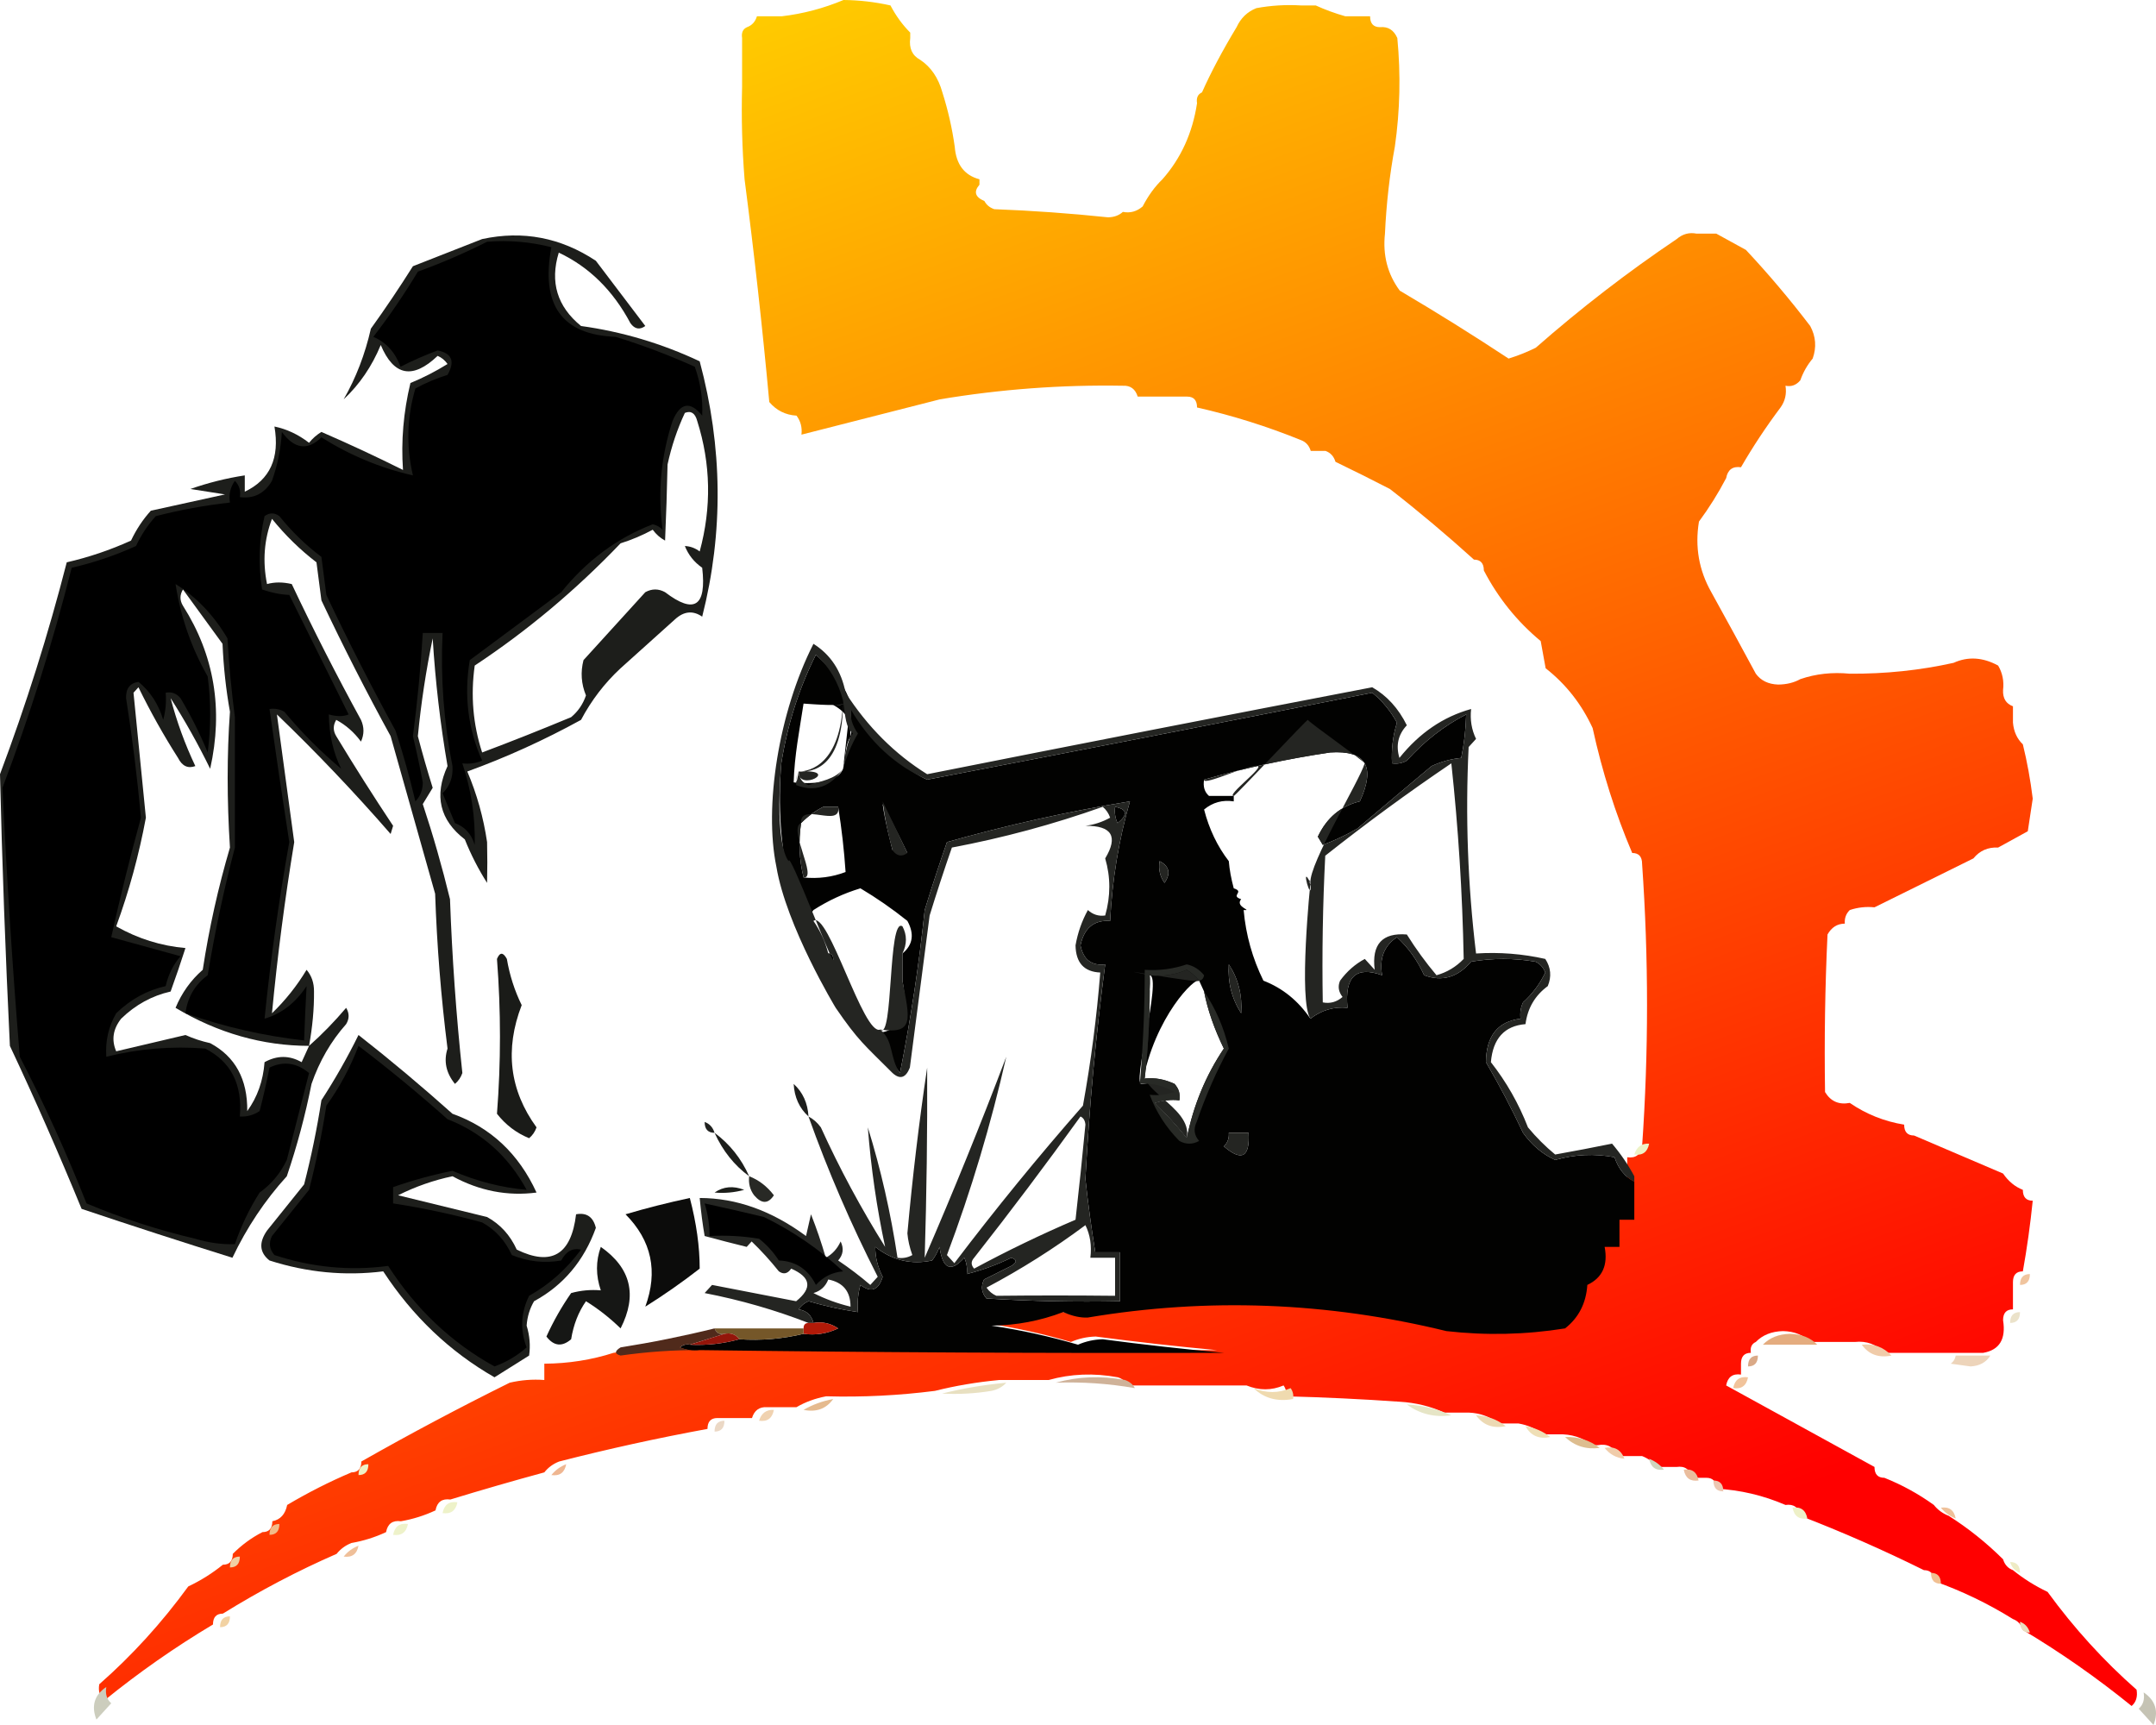 <svg width="75" height="60" viewBox="0 0 75 60" fill="none" xmlns="http://www.w3.org/2000/svg">
<path fill-rule="evenodd" clip-rule="evenodd" d="M30.976 0.189C31.167 0.552 31.397 0.867 31.664 1.134C31.664 1.197 31.664 1.26 31.664 1.323C31.617 1.678 31.732 1.93 32.008 2.079C32.384 2.329 32.642 2.707 32.782 3.213C32.979 3.832 33.122 4.462 33.212 5.102C33.26 5.719 33.547 6.097 34.072 6.236C34.072 6.299 34.072 6.362 34.072 6.425C33.863 6.667 33.92 6.856 34.244 6.992C34.316 7.128 34.431 7.223 34.588 7.276C35.91 7.326 37.229 7.421 38.545 7.559C38.755 7.555 38.928 7.492 39.061 7.37C39.315 7.42 39.544 7.357 39.749 7.181C39.944 6.805 40.173 6.49 40.437 6.236C41.083 5.505 41.484 4.623 41.641 3.591C41.611 3.403 41.669 3.277 41.813 3.213C42.122 2.52 42.523 1.764 43.017 0.945C43.162 0.629 43.391 0.408 43.705 0.283C44.218 0.189 44.734 0.158 45.253 0.189C45.425 0.189 45.597 0.189 45.769 0.189C46.092 0.337 46.436 0.463 46.801 0.567C47.088 0.567 47.375 0.567 47.661 0.567C47.661 0.819 47.776 0.945 48.006 0.945C48.285 0.918 48.486 1.044 48.608 1.323C48.73 2.59 48.702 3.849 48.522 5.102C48.341 6.075 48.226 7.083 48.178 8.126C48.097 8.876 48.269 9.537 48.694 10.11C49.982 10.869 51.244 11.657 52.478 12.472C52.802 12.373 53.117 12.247 53.424 12.095C54.988 10.723 56.622 9.463 58.327 8.315C58.531 8.139 58.761 8.076 59.015 8.126C59.244 8.126 59.474 8.126 59.703 8.126C60.038 8.31 60.382 8.499 60.735 8.693C61.522 9.534 62.267 10.416 62.971 11.339C63.167 11.702 63.196 12.08 63.057 12.472C62.871 12.693 62.727 12.945 62.627 13.228C62.485 13.396 62.313 13.459 62.111 13.417C62.156 13.697 62.099 13.949 61.939 14.173C61.434 14.845 60.976 15.538 60.563 16.252C60.274 16.211 60.102 16.337 60.047 16.63C59.774 17.153 59.459 17.657 59.101 18.142C58.956 19.019 59.1 19.838 59.531 20.598C60.058 21.551 60.574 22.496 61.079 23.433C61.253 23.672 61.511 23.798 61.853 23.811C62.147 23.809 62.405 23.746 62.627 23.622C63.165 23.437 63.738 23.374 64.347 23.433C65.588 23.441 66.792 23.315 67.96 23.055C68.459 22.828 68.975 22.86 69.508 23.15C69.659 23.406 69.717 23.689 69.68 24C69.667 24.289 69.782 24.477 70.024 24.567C70.024 24.756 70.024 24.945 70.024 25.134C70.051 25.446 70.166 25.698 70.368 25.89C70.519 26.504 70.633 27.134 70.712 27.779C70.655 28.157 70.597 28.535 70.54 28.913C70.191 29.105 69.847 29.294 69.508 29.48C69.155 29.462 68.868 29.588 68.648 29.858C67.498 30.427 66.351 30.994 65.207 31.559C64.915 31.529 64.628 31.56 64.347 31.654C64.218 31.78 64.16 31.938 64.175 32.126C63.914 32.128 63.714 32.254 63.573 32.504C63.487 34.33 63.459 36.157 63.487 37.984C63.682 38.308 63.969 38.434 64.347 38.362C64.92 38.754 65.55 39.006 66.239 39.118C66.239 39.37 66.354 39.496 66.584 39.496C67.608 39.932 68.641 40.373 69.68 40.819C69.867 41.09 70.096 41.279 70.368 41.386C70.368 41.638 70.483 41.764 70.712 41.764C70.628 42.589 70.514 43.408 70.368 44.221C70.139 44.221 70.024 44.346 70.024 44.598C70.024 44.913 70.024 45.228 70.024 45.543C69.794 45.543 69.68 45.669 69.68 45.921C69.785 46.577 69.556 46.955 68.992 47.055C68.59 47.055 68.189 47.055 67.788 47.055C67.042 47.055 66.297 47.055 65.551 47.055C65.276 46.758 64.932 46.632 64.519 46.677C64.003 46.677 63.487 46.677 62.971 46.677C62.735 46.434 62.42 46.308 62.025 46.299C61.63 46.308 61.315 46.434 61.079 46.677C60.935 46.742 60.877 46.868 60.907 47.055C60.678 47.055 60.563 47.181 60.563 47.433C60.563 47.559 60.563 47.685 60.563 47.811C60.274 47.77 60.102 47.896 60.047 48.189C61.744 49.121 63.464 50.066 65.207 51.024C65.207 51.276 65.322 51.402 65.551 51.402C66.161 51.645 66.735 51.96 67.272 52.346C67.407 52.517 67.579 52.643 67.788 52.724C68.465 53.153 69.096 53.657 69.68 54.236C69.737 54.425 69.852 54.551 70.024 54.614C70.389 54.91 70.791 55.162 71.228 55.37C72.154 56.639 73.186 57.773 74.324 58.772C74.365 59.016 74.308 59.205 74.152 59.339C72.95 58.363 71.689 57.481 70.368 56.693C70.311 56.504 70.196 56.378 70.024 56.315C69.149 55.771 68.231 55.33 67.272 54.992C67.272 54.74 67.157 54.614 66.927 54.614C65.516 53.915 64.082 53.285 62.627 52.724C62.572 52.432 62.4 52.306 62.111 52.346C61.342 52.014 60.539 51.825 59.703 51.779C59.703 51.528 59.588 51.402 59.359 51.402C59.187 51.402 59.015 51.402 58.843 51.402C58.788 51.109 58.615 50.983 58.327 51.024C58.097 51.024 57.868 51.024 57.639 51.024C57.503 50.853 57.331 50.727 57.123 50.646C56.836 50.646 56.549 50.646 56.262 50.646C56.145 50.329 55.916 50.203 55.574 50.268C55.517 50.268 55.46 50.268 55.402 50.268C55.056 49.999 54.654 49.873 54.198 49.89C54.026 49.89 53.854 49.89 53.682 49.89C53.436 49.694 53.149 49.568 52.822 49.512C52.593 49.512 52.363 49.512 52.134 49.512C51.839 49.278 51.495 49.152 51.102 49.134C50.815 49.134 50.529 49.134 50.242 49.134C49.765 48.915 49.249 48.789 48.694 48.756C47.376 48.664 46.057 48.601 44.737 48.567C44.76 48.427 44.731 48.301 44.651 48.189C44.233 48.368 43.803 48.368 43.361 48.189C41.985 48.189 40.609 48.189 39.233 48.189C39.161 48.053 39.046 47.958 38.889 47.906C38.054 47.752 37.251 47.783 36.48 48C35.907 48 35.334 48 34.76 48C33.984 48.073 33.239 48.199 32.524 48.378C31.268 48.539 30.007 48.602 28.74 48.567C28.361 48.638 28.017 48.764 27.707 48.945C27.363 48.945 27.019 48.945 26.675 48.945C26.413 48.931 26.241 49.057 26.159 49.323C25.758 49.323 25.357 49.323 24.955 49.323C24.726 49.323 24.611 49.449 24.611 49.701C22.879 50.019 21.159 50.397 19.451 50.835C19.242 50.916 19.07 51.042 18.935 51.213C17.843 51.51 16.753 51.825 15.666 52.157C15.377 52.117 15.205 52.243 15.15 52.535C14.765 52.715 14.364 52.841 13.946 52.913C13.657 52.873 13.485 52.999 13.43 53.291C13.045 53.471 12.644 53.597 12.226 53.669C12.018 53.751 11.846 53.877 11.71 54.047C10.358 54.636 9.039 55.329 7.753 56.126C7.524 56.126 7.409 56.252 7.409 56.504C6.088 57.292 4.827 58.174 3.625 59.15C3.47 59.016 3.412 58.827 3.453 58.583C4.592 57.584 5.624 56.45 6.549 55.181C6.987 54.973 7.388 54.721 7.753 54.425C7.983 54.425 8.098 54.299 8.098 54.047C8.405 53.739 8.749 53.486 9.13 53.291C9.359 53.291 9.474 53.165 9.474 52.913C9.752 52.859 9.924 52.67 9.99 52.346C10.719 51.914 11.464 51.536 12.226 51.213C12.455 51.213 12.57 51.087 12.57 50.835C14.266 49.871 15.986 48.958 17.73 48.094C18.128 48.001 18.529 47.969 18.935 48C18.935 47.811 18.935 47.622 18.935 47.433C19.776 47.427 20.579 47.301 21.343 47.055C22.28 46.923 23.197 46.86 24.095 46.866C30.051 46.946 36.129 46.977 42.329 46.961C40.922 46.831 39.517 46.673 38.115 46.488C37.811 46.496 37.524 46.56 37.255 46.677C36.271 46.388 35.267 46.167 34.244 46.016C35.113 46.005 35.944 45.847 36.738 45.543C37.059 45.684 37.346 45.748 37.599 45.732C41.767 45.034 45.924 45.191 50.07 46.205C51.45 46.362 52.826 46.33 54.198 46.11C54.671 45.74 54.929 45.237 54.972 44.598C55.496 44.352 55.697 43.911 55.574 43.276C55.746 43.276 55.918 43.276 56.09 43.276C56.09 42.961 56.09 42.646 56.09 42.331C56.262 42.331 56.434 42.331 56.606 42.331C56.606 41.89 56.606 41.449 56.606 41.008C56.606 40.945 56.606 40.882 56.606 40.819C56.606 40.63 56.606 40.441 56.606 40.252C56.895 40.293 57.067 40.167 57.123 39.874C57.352 36.599 57.352 33.323 57.123 30.047C57.123 29.795 57.008 29.669 56.779 29.669C56.193 28.293 55.735 26.844 55.402 25.323C55.018 24.491 54.474 23.798 53.768 23.244C53.711 22.929 53.653 22.614 53.596 22.299C52.774 21.616 52.114 20.797 51.618 19.843C51.618 19.591 51.503 19.465 51.274 19.465C50.333 18.613 49.359 17.794 48.35 17.008C47.712 16.679 47.081 16.364 46.457 16.063C46.4 15.874 46.285 15.748 46.113 15.685C45.941 15.685 45.769 15.685 45.597 15.685C45.54 15.496 45.425 15.37 45.253 15.307C44.077 14.83 42.873 14.452 41.641 14.173C41.641 13.921 41.526 13.795 41.297 13.795C40.724 13.795 40.15 13.795 39.577 13.795C39.495 13.53 39.323 13.403 39.061 13.417C36.926 13.38 34.804 13.537 32.696 13.89C31.082 14.302 29.477 14.711 27.88 15.118C27.909 14.868 27.852 14.648 27.707 14.457C27.324 14.434 27.009 14.276 26.761 13.984C26.522 11.386 26.235 8.804 25.901 6.236C25.816 5.167 25.787 4.096 25.815 3.024C25.815 2.457 25.815 1.89 25.815 1.323C25.786 1.135 25.843 1.009 25.987 0.945C26.159 0.882 26.274 0.756 26.331 0.567C26.618 0.567 26.905 0.567 27.192 0.567C27.932 0.48 28.649 0.291 29.342 0C29.883 0.004 30.428 0.067 30.976 0.189Z" fill="url(#paint0_linear_59_275)"/>
<path fill-rule="evenodd" clip-rule="evenodd" d="M42.058 27.685C42.345 27.685 42.632 27.685 42.918 27.685C42.918 27.748 42.918 27.811 42.918 27.874C42.531 27.814 42.187 27.908 41.886 28.157C42.062 28.839 42.348 29.437 42.746 29.953C42.77 30.249 42.828 30.564 42.918 30.898C43.32 31.024 42.775 31.15 43.176 31.276C42.944 31.55 43.604 31.676 43.262 31.654C43.339 32.518 43.569 33.336 43.95 34.11C44.615 34.367 45.16 34.808 45.585 35.433C45.973 35.134 46.403 35.008 46.875 35.055C46.77 33.971 47.171 33.593 48.079 33.921C47.977 33.336 48.149 32.895 48.595 32.598C48.991 32.963 49.307 33.404 49.541 33.921C50.165 34.155 50.71 33.998 51.175 33.449C51.92 33.323 52.666 33.323 53.411 33.449C53.571 33.522 53.686 33.648 53.755 33.827C53.565 34.226 53.307 34.572 52.981 34.866C52.898 35.045 52.87 35.234 52.895 35.433C52.102 35.529 51.7 36.033 51.691 36.945C52.155 37.739 52.585 38.558 52.981 39.402C53.285 39.831 53.658 40.146 54.099 40.346C54.782 40.152 55.47 40.12 56.164 40.252C56.298 40.652 56.528 40.936 56.852 41.102C56.852 41.543 56.852 41.984 56.852 42.425C56.68 42.425 56.508 42.425 56.336 42.425C56.336 42.74 56.336 43.055 56.336 43.37C56.164 43.37 55.992 43.37 55.82 43.37C55.942 44.006 55.741 44.447 55.218 44.693C55.175 45.331 54.916 45.835 54.444 46.205C53.071 46.425 51.695 46.456 50.315 46.299C46.169 45.286 42.013 45.129 37.844 45.827C37.591 45.842 37.305 45.779 36.984 45.638C36.19 45.942 35.358 46.099 34.489 46.11C35.513 46.262 36.516 46.483 37.5 46.772C37.77 46.654 38.056 46.591 38.36 46.583C39.762 46.768 41.167 46.925 42.574 47.055C36.375 47.072 30.297 47.04 24.34 46.961C24.104 46.99 23.875 46.959 23.652 46.866C23.755 46.779 23.869 46.747 23.996 46.772C24.582 46.801 25.155 46.738 25.717 46.583C26.479 46.633 27.224 46.571 27.953 46.394C28.37 46.452 28.771 46.389 29.157 46.205C28.891 46.025 28.604 45.962 28.297 46.016C28.231 45.745 28.059 45.588 27.781 45.543C27.871 45.413 27.986 45.318 28.125 45.26C28.691 45.426 29.264 45.552 29.845 45.638C29.817 45.317 29.846 45.002 29.931 44.693C30.304 44.976 30.562 44.882 30.705 44.41C30.532 44.07 30.446 43.723 30.447 43.37C31.043 43.841 31.703 43.998 32.425 43.843C32.533 43.701 32.619 43.543 32.683 43.37C32.792 44.144 33.079 44.27 33.543 43.748C33.626 43.927 33.655 44.116 33.629 44.315C34.158 44.183 34.674 43.994 35.178 43.748C35.383 43.813 35.383 43.908 35.178 44.032C34.859 44.19 34.544 44.347 34.231 44.504C34.114 44.747 34.142 44.967 34.317 45.165C35.865 45.26 37.413 45.291 38.962 45.26C38.962 44.693 38.962 44.126 38.962 43.559C38.675 43.559 38.389 43.559 38.102 43.559C37.965 42.717 37.85 41.867 37.758 41.008C37.891 38.504 38.12 36.016 38.446 33.543C37.974 33.6 37.687 33.38 37.586 32.882C37.713 32.277 38.057 31.994 38.618 32.032C38.69 30.599 38.919 29.213 39.306 27.874C37.16 28.225 35.039 28.697 32.941 29.291C32.674 30.059 32.416 30.847 32.167 31.654C31.968 33.566 31.681 35.456 31.307 37.323C30.934 36.788 30.504 36.315 30.017 35.906C31.198 36.073 31.656 35.474 31.393 34.11C31.393 33.795 31.393 33.48 31.393 33.165C31.757 32.865 31.814 32.487 31.565 32.032C31.042 31.613 30.497 31.235 29.931 30.898C29.357 31.072 28.812 31.323 28.297 31.654C28.105 31.885 28.076 32.137 28.211 32.41C28.338 32.753 28.539 33.005 28.813 33.165C28.928 33.165 28.985 33.228 28.985 33.354C29.045 33.802 29.074 34.243 29.071 34.677C27.568 32.215 26.937 29.506 27.179 26.551C27.394 25.201 27.795 23.942 28.383 22.772C28.848 23.194 29.418 23.823 29.583 24.472C29.128 24.566 28.415 24.503 27.953 24.473C27.809 25.417 27.637 26.268 27.609 27.213C27.609 27.213 29.071 27.402 29.329 26.74C29.452 26.3 29.363 26.001 29.583 25.622L29.587 25.039L29.583 24.472C30.189 25.323 31.146 26.629 32.253 27.118C37.417 26.128 42.577 25.12 47.735 24.095C48.078 24.37 48.365 24.717 48.595 25.134C48.453 25.594 48.396 26.066 48.423 26.551C48.604 26.579 48.776 26.548 48.939 26.457C49.554 25.775 50.242 25.24 51.003 24.85C50.99 25.362 50.933 25.866 50.831 26.362C50.476 26.398 50.132 26.492 49.799 26.646C48.931 27.373 48.07 28.097 47.219 28.819C46.831 29.045 46.43 29.234 46.015 29.386C45.957 29.291 45.9 29.197 45.843 29.102C46.154 28.443 46.641 28.034 47.305 27.874C47.861 26.658 47.517 26.091 46.273 26.173C44.791 26.392 43.328 26.707 41.886 27.118C41.845 27.362 41.903 27.551 42.058 27.685ZM41.714 34.11C41.772 34.236 41.829 34.362 41.886 34.488C42.008 35.119 42.237 35.78 42.574 36.472C41.946 37.405 41.516 38.445 41.284 39.591C40.93 39.155 40.557 38.745 40.166 38.362C40.447 38.269 40.734 38.237 41.026 38.268C41.026 38.268 41.007 37.857 40.854 37.701C40.526 37.541 40.096 37.666 39.736 37.701C39.867 36.51 40.01 35.124 39.994 33.921C40.444 33.972 39.326 37.877 39.736 37.701C40.166 35.339 41.599 33.965 41.714 34.11ZM42.746 33.543C43.075 34.044 43.219 34.611 43.176 35.244C42.848 34.733 42.705 34.166 42.746 33.543ZM40.338 29.953C40.678 30.128 40.735 30.38 40.51 30.709C40.35 30.484 40.293 30.232 40.338 29.953ZM38.79 28.063C39.215 28.148 39.244 28.337 38.876 28.63C38.793 28.451 38.764 28.262 38.79 28.063ZM28.641 28.063C28.813 28.063 28.985 28.063 29.157 28.063C29.279 28.824 29.365 29.58 29.415 30.331C28.947 30.509 28.46 30.572 27.953 30.52C27.802 29.896 27.773 29.266 27.867 28.63C28.109 28.388 28.367 28.199 28.641 28.063ZM30.705 27.968C30.705 27.968 31.27 29.042 31.565 29.669L31.049 29.575C31.049 29.575 30.776 28.546 30.705 27.968ZM28.985 24.522L29.415 24.499C29.415 24.499 29.583 25.622 29.587 25.606C29.587 25.606 29.43 26.079 29.329 26.74L29.583 24.472C29.374 24.399 29.587 25.606 29.587 25.606C29.779 24.896 28.985 24.522 28.985 24.522ZM42.746 39.402C42.976 39.402 43.205 39.402 43.434 39.402C43.483 40.252 43.196 40.409 42.574 39.874C42.704 39.747 42.761 39.59 42.746 39.402Z" fill="#020201"/>
<path fill-rule="evenodd" clip-rule="evenodd" d="M17.288 33.354C17.387 33.114 17.502 33.114 17.632 33.354C17.729 33.923 17.901 34.458 18.148 34.961C17.553 36.503 17.725 37.92 18.664 39.213C18.611 39.365 18.525 39.491 18.406 39.59C17.963 39.409 17.59 39.126 17.288 38.74C17.427 36.954 17.427 35.158 17.288 33.354Z" fill="#1A1B18"/>
<path fill-rule="evenodd" clip-rule="evenodd" d="M56.852 40.913C56.852 40.976 56.852 41.039 56.852 41.102C56.528 40.936 56.298 40.652 56.164 40.252C55.47 40.12 54.782 40.152 54.099 40.346C53.658 40.146 53.285 39.831 52.981 39.402C52.585 38.558 52.155 37.739 51.691 36.945C51.7 36.033 52.102 35.529 52.895 35.433C52.87 35.234 52.898 35.045 52.981 34.866C53.307 34.572 53.565 34.226 53.755 33.827C53.686 33.648 53.571 33.522 53.411 33.449C52.666 33.323 51.92 33.323 51.175 33.449C50.71 33.998 50.165 34.155 49.541 33.921C49.307 33.404 48.991 32.963 48.595 32.598C48.149 32.895 47.977 33.336 48.079 33.921C47.171 33.593 46.77 33.971 46.875 35.055C46.403 35.008 45.973 35.133 45.585 35.433C45.16 34.808 45.585 30.709 45.585 30.709C45.661 31.573 45.203 29.935 45.585 30.709C45.609 31.005 45.494 30.375 45.585 30.709C45.531 30.039 47.304 27.142 47.473 26.551C47.426 27.463 42.757 29.92 42.918 30.898C42.918 30.898 42.818 31.09 43.262 31.276V32.032C43.44 32.739 43.95 34.016 43.95 34.016C44.617 34.212 45.276 34.559 45.585 35.244C45.651 33.731 45.48 32.219 45.585 30.709C45.066 29.184 45.927 28.365 47.305 27.874C47.723 26.942 47.264 26.123 46.273 26.173C45.614 26.315 46.326 24.727 45.499 25.039C45.413 25.039 43.95 26.74 43.864 26.74C43.37 26.987 42.854 27.175 42.316 27.307C42.139 27.371 43.733 26.457 43.738 26.646C43.583 26.512 41.846 27.362 41.886 27.118C43.328 26.707 44.791 26.392 46.273 26.173C47.517 26.091 47.861 26.658 47.305 27.874C46.641 28.034 46.154 28.443 45.843 29.102C45.9 29.197 45.957 29.291 46.015 29.386C46.43 29.234 46.832 29.045 47.219 28.819C48.07 28.097 48.931 27.373 49.799 26.646C50.132 26.492 50.476 26.398 50.831 26.362C50.933 25.866 50.99 25.362 51.003 24.85C50.242 25.24 49.554 25.775 48.939 26.457C48.776 26.548 48.604 26.579 48.423 26.551C48.396 26.066 48.453 25.594 48.595 25.134C48.365 24.717 48.078 24.37 47.735 24.095C42.577 25.12 37.417 26.128 32.253 27.118C31.146 26.629 30.257 25.81 29.587 24.661C29.567 24.965 29.653 25.248 29.845 25.512C29.624 25.891 29.452 26.3 29.329 26.74C28.892 27.373 28.347 27.562 27.695 27.307C27.723 26.362 27.637 27.779 27.781 26.835C28.243 26.866 29.329 26.74 29.329 24.378C29.163 23.729 28.848 23.194 28.383 22.772C27.795 23.942 27.394 25.201 27.179 26.551C26.937 29.506 27.437 29.953 27.437 29.953C27.44 29.519 29.045 33.802 28.985 33.354C29.288 34.351 29.833 35.17 30.619 35.811C30.778 35.708 30.922 35.582 31.049 35.433C31.147 34.964 31.261 34.523 31.393 34.11C31.656 35.474 31.8 35.978 30.619 35.811C31.106 36.221 30.934 36.787 31.307 37.323C31.681 35.456 31.968 33.566 32.167 31.654C32.416 30.847 32.674 30.059 32.941 29.291C35.039 28.697 37.161 28.225 39.306 27.874C38.919 29.213 38.69 30.599 38.618 32.032C38.057 31.994 37.713 32.277 37.586 32.882C37.687 33.379 37.974 33.6 38.446 33.543C38.12 36.016 37.891 38.504 37.758 41.008C37.85 41.867 37.965 42.717 38.102 43.559C38.389 43.559 38.675 43.559 38.962 43.559C38.962 44.126 38.962 44.693 38.962 45.26C37.413 45.291 35.865 45.26 34.318 45.165C34.142 44.967 34.114 44.747 34.231 44.504C34.544 44.347 34.859 44.19 35.178 44.032C35.383 43.908 35.383 43.813 35.178 43.748C34.674 43.994 34.158 44.183 33.629 44.315C33.655 44.116 33.627 43.927 33.543 43.748C33.079 44.27 32.792 44.144 32.683 43.37C32.619 43.543 32.533 43.701 32.425 43.843C31.703 43.998 31.044 43.841 30.447 43.37C30.446 43.723 30.532 44.07 30.705 44.409C30.562 44.882 30.304 44.976 29.931 44.693C29.846 45.002 29.817 45.317 29.845 45.638C29.264 45.552 28.691 45.426 28.125 45.26C27.986 45.318 27.871 45.413 27.781 45.543C28.059 45.588 28.231 45.745 28.297 46.016C28.24 46.016 28.182 46.016 28.125 46.016C26.966 45.565 25.762 45.218 24.512 44.976C24.599 44.882 24.684 44.787 24.77 44.693C25.745 44.882 26.72 45.071 27.695 45.26C28.266 44.803 28.208 44.425 27.523 44.126C27.399 44.306 27.256 44.337 27.093 44.22C26.796 43.848 26.48 43.501 26.147 43.181C26.089 43.244 26.032 43.307 25.975 43.37C25.493 43.252 25.006 43.126 24.512 42.992C24.445 42.608 24.387 42.168 24.34 41.669C25.617 41.671 26.849 42.112 28.039 42.992C28.096 42.74 28.154 42.488 28.211 42.236C28.404 42.723 28.576 43.227 28.727 43.748C28.956 43.622 29.128 43.433 29.243 43.181C29.361 43.424 29.332 43.644 29.157 43.843C29.545 44.103 29.917 44.386 30.275 44.693C30.361 44.598 30.447 44.504 30.533 44.409C29.609 42.599 28.806 40.741 28.125 38.835C28.29 38.92 28.433 39.046 28.555 39.213C29.211 40.655 29.957 42.04 30.791 43.37C30.5 42.017 30.299 40.631 30.189 39.213C30.642 40.675 30.986 42.187 31.221 43.748C31.402 43.776 31.574 43.745 31.737 43.654C31.642 43.389 31.585 43.137 31.565 42.898C31.741 40.951 31.97 39.03 32.253 37.134C32.263 39.345 32.234 41.55 32.167 43.748C33.175 41.424 34.121 39.093 35.005 36.756C34.471 39.115 33.783 41.414 32.941 43.654C33.027 43.748 33.113 43.843 33.199 43.937C34.631 42.049 36.122 40.222 37.672 38.457C37.951 36.917 38.152 35.373 38.274 33.827C37.712 33.803 37.425 33.489 37.414 32.882C37.491 32.442 37.635 32.033 37.844 31.654C38.018 31.812 38.218 31.875 38.446 31.843C38.637 31.171 38.637 30.51 38.446 29.858C38.907 29.093 38.677 28.715 37.758 28.724C38.06 28.686 38.346 28.592 38.618 28.441C38.565 28.288 38.479 28.162 38.36 28.063C36.647 28.672 34.898 29.144 33.113 29.48C32.846 30.248 32.588 31.036 32.339 31.843C32.11 33.607 31.881 35.371 31.651 37.134C31.509 37.494 31.308 37.557 31.049 37.323C30.065 36.337 29.864 36.211 29.071 35.055C29.071 35.055 27.351 32.22 27.007 30.142C26.577 28.063 27.079 24.791 28.297 22.394C28.896 22.771 29.269 23.338 29.415 24.095C30.183 25.285 31.129 26.23 32.253 26.929C37.41 25.904 42.571 24.896 47.735 23.905C48.246 24.197 48.648 24.638 48.939 25.228C48.637 25.548 48.551 25.926 48.681 26.362C49.375 25.496 50.206 24.929 51.175 24.661C51.134 25.033 51.191 25.38 51.347 25.701C51.261 25.795 51.175 25.89 51.089 25.984C50.972 28.387 51.058 30.781 51.347 33.165C52.161 33.113 52.964 33.176 53.755 33.354C53.95 33.652 53.979 33.967 53.842 34.299C53.397 34.626 53.139 35.067 53.067 35.622C52.336 35.681 51.934 36.122 51.863 36.945C52.401 37.629 52.831 38.385 53.153 39.213C53.443 39.562 53.758 39.877 54.099 40.157C54.765 40.038 55.424 39.912 56.078 39.779C56.381 40.136 56.639 40.514 56.852 40.913ZM41.714 34.11C41.772 34.236 38.104 33.543 39.994 33.921C40.116 34.552 39.542 36.252 39.879 36.945C39.251 37.878 41.516 38.445 41.284 39.59C40.93 39.155 40.557 38.745 40.166 38.362C40.447 38.269 40.734 38.237 41.026 38.268C41.064 38.046 41.007 37.857 40.854 37.701C40.526 37.541 40.182 37.477 39.822 37.512C39.953 36.321 40.01 35.124 39.994 33.921C40.445 33.972 40.875 33.909 41.284 33.732C41.455 33.839 41.599 33.965 41.714 34.11ZM42.746 33.543C42.705 34.166 42.848 34.733 43.176 35.244C43.219 34.611 43.076 34.044 42.746 33.543ZM31.393 33.165C31.393 33.48 31.393 33.795 31.393 34.11C31.261 34.523 31.147 34.964 31.049 35.433C30.922 35.582 30.778 35.708 30.619 35.811C29.833 35.17 29.288 34.351 28.985 33.354C28.985 33.228 28.928 33.165 28.813 33.165C28.707 32.753 28.535 32.375 28.297 32.032C28.806 31.641 30.039 36.051 30.619 35.811C31.083 36.226 30.882 31.879 31.393 32.22C31.554 32.522 31.554 32.837 31.393 33.165ZM40.338 29.953C40.293 30.232 40.35 30.484 40.51 30.709C40.735 30.38 40.678 30.128 40.338 29.953ZM38.79 28.063C38.764 28.262 38.793 28.451 38.876 28.63C39.244 28.336 39.215 28.147 38.79 28.063ZM28.641 28.063C28.367 28.199 28.109 28.388 27.867 28.63C27.773 29.266 27.802 29.896 27.953 30.52C28.46 30.572 27.399 28.808 27.867 28.63C27.817 27.879 29.279 28.824 29.157 28.063C28.985 28.063 28.813 28.063 28.641 28.063ZM30.705 27.874C30.776 28.451 30.89 29.018 31.049 29.575C31.198 29.779 31.37 29.811 31.565 29.669C31.27 29.042 30.983 28.444 30.705 27.874ZM50.487 26.551C50.729 28.789 50.873 31.057 50.917 33.354C50.65 33.631 50.335 33.82 49.971 33.921C49.599 33.481 49.255 33.008 48.939 32.504C48.084 32.435 47.711 32.844 47.821 33.732C47.706 33.606 47.592 33.48 47.477 33.354C47.141 33.534 46.854 33.786 46.617 34.11C46.532 34.308 46.561 34.497 46.703 34.677C46.498 34.853 46.269 34.916 46.015 34.866C45.986 33.164 46.015 31.463 46.101 29.764C47.534 28.63 48.996 27.559 50.487 26.551ZM47.473 26.551C47.473 26.488 45.499 25.102 45.499 25.039C45.499 24.976 42.918 27.748 42.918 27.685C42.632 27.685 44.025 26.646 43.738 26.646C43.733 26.457 42.139 27.371 42.316 27.307C42.854 27.175 43.37 26.987 43.864 26.74C43.95 26.74 45.413 25.039 45.499 25.039C46.326 24.727 45.614 26.315 46.273 26.173C47.264 26.123 47.723 26.942 47.305 27.874C45.927 28.365 45.066 29.184 45.585 30.709C45.48 32.219 45.651 33.731 45.585 35.244C45.276 34.559 44.617 34.212 43.95 34.016C43.95 34.016 43.44 32.739 43.262 32.032V31.276C42.818 31.09 42.918 30.898 42.918 30.898C42.757 29.92 47.426 27.463 47.473 26.551ZM27.781 26.835C29.329 26.74 27.744 27.573 27.781 26.835C27.8 27.076 27.915 27.234 28.125 27.307C28.539 27.172 29.055 27.109 29.329 26.74C29.421 26.341 29.421 25.805 29.673 25.512C29.409 25.302 29.415 24.945 29.329 24.378C29.243 26.574 28.182 26.835 27.781 26.835ZM37.586 38.835C37.688 38.879 37.746 38.974 37.758 39.118C37.654 40.219 37.539 41.322 37.414 42.425C36.214 42.938 35.039 43.505 33.887 44.126C33.773 44 33.773 43.874 33.887 43.748C35.157 42.134 36.389 40.496 37.586 38.835ZM42.746 39.402C42.761 39.59 42.704 39.747 42.574 39.874C43.196 40.409 43.483 40.252 43.434 39.402C43.205 39.402 42.976 39.402 42.746 39.402ZM37.758 42.614C37.923 42.948 37.981 43.326 37.93 43.748C38.217 43.748 38.503 43.748 38.79 43.748C38.79 44.189 38.79 44.63 38.79 45.071C37.383 45.056 36.007 45.056 34.661 45.071C34.523 45.013 34.408 44.918 34.318 44.787C35.523 44.149 36.669 43.425 37.758 42.614ZM28.813 44.504C29.329 44.605 29.587 44.92 29.587 45.449C29.138 45.341 28.708 45.184 28.297 44.976C28.545 44.905 28.717 44.748 28.813 44.504Z" fill="#242522"/>
<path fill-rule="evenodd" clip-rule="evenodd" d="M10.751 36.378C11.196 35.985 11.626 35.544 12.041 35.055C12.156 35.244 12.156 35.433 12.041 35.622C11.511 36.219 11.11 36.912 10.837 37.701C10.619 38.796 10.333 39.867 9.977 40.913C9.215 41.751 8.585 42.696 8.085 43.748C6.331 43.2 4.582 42.633 2.838 42.047C2.048 40.123 1.217 38.233 0.344 36.378C0.189 33.19 0.074 30.04 0 26.929C0.908 24.51 1.682 22.053 2.322 19.559C3.086 19.384 3.832 19.132 4.558 18.803C4.742 18.414 4.971 18.068 5.247 17.764C6.107 17.575 6.967 17.386 7.827 17.197C7.425 17.134 7.024 17.071 6.623 17.008C7.244 16.791 7.875 16.633 8.515 16.535C8.515 16.724 8.515 16.913 8.515 17.102C9.392 16.687 9.736 15.931 9.547 14.835C9.978 14.925 10.379 15.114 10.751 15.402C10.874 15.248 11.018 15.122 11.181 15.024C12.137 15.438 13.083 15.88 14.019 16.346C13.948 15.344 14.034 14.336 14.277 13.323C14.725 13.138 15.155 12.918 15.568 12.661C15.477 12.531 15.363 12.436 15.224 12.378C14.357 13.205 13.698 13.079 13.245 12C12.937 12.744 12.507 13.374 11.955 13.89C12.384 13.142 12.699 12.323 12.901 11.433C13.41 10.726 13.897 10.001 14.364 9.26C15.166 8.945 15.969 8.63 16.772 8.315C18.188 8.01 19.507 8.262 20.728 9.071C21.301 9.827 21.875 10.583 22.448 11.339C22.253 11.48 22.081 11.449 21.932 11.244C21.326 10.104 20.495 9.285 19.438 8.787C19.124 9.812 19.382 10.662 20.212 11.339C21.64 11.536 23.016 11.945 24.34 12.567C25.142 15.559 25.171 18.519 24.427 21.449C24.105 21.227 23.79 21.259 23.48 21.543C22.85 22.11 22.219 22.677 21.588 23.244C21.032 23.759 20.574 24.358 20.212 25.039C18.931 25.743 17.612 26.342 16.256 26.835C16.59 27.622 16.819 28.44 16.944 29.291C16.955 29.757 16.955 30.23 16.944 30.709C16.642 30.235 16.384 29.732 16.17 29.197C15.296 28.523 15.095 27.673 15.568 26.646C15.316 25.181 15.144 23.701 15.052 22.205C14.818 23.329 14.646 24.463 14.536 25.606C14.695 26.213 14.867 26.812 15.052 27.402C14.937 27.591 14.822 27.78 14.707 27.968C15.066 29.051 15.381 30.154 15.654 31.276C15.727 33.302 15.87 35.318 16.084 37.323C16.031 37.476 15.945 37.602 15.826 37.701C15.515 37.317 15.429 36.907 15.568 36.472C15.342 34.688 15.199 32.892 15.137 31.087C14.621 29.26 14.105 27.433 13.589 25.606C12.745 24.068 11.943 22.493 11.181 20.882C11.124 20.441 11.066 20 11.009 19.559C10.442 19.125 9.926 18.621 9.461 18.047C9.188 18.767 9.13 19.523 9.289 20.315C9.551 20.242 9.838 20.242 10.149 20.315C10.908 21.92 11.711 23.495 12.557 25.039C12.672 25.291 12.672 25.543 12.557 25.795C12.32 25.472 12.034 25.22 11.697 25.039C11.582 25.228 11.582 25.417 11.697 25.606C12.335 26.661 12.994 27.7 13.675 28.724C13.647 28.819 13.618 28.913 13.589 29.008C12.327 27.558 11.008 26.172 9.633 24.85C9.831 26.318 10.031 27.799 10.235 29.291C9.908 31.275 9.65 33.259 9.461 35.244C9.926 34.796 10.328 34.292 10.665 33.732C10.841 33.94 10.927 34.192 10.923 34.488C10.929 35.085 10.871 35.715 10.751 36.378ZM10.751 36.378C10.667 36.562 10.581 36.751 10.493 36.945C10.069 36.704 9.639 36.704 9.203 36.945C9.154 37.595 8.953 38.162 8.601 38.646C8.613 37.537 8.183 36.749 7.311 36.283C7.015 36.218 6.728 36.124 6.451 36C5.648 36.189 4.845 36.378 4.042 36.567C3.872 36.172 3.93 35.794 4.214 35.433C4.711 34.95 5.285 34.635 5.935 34.488C6.12 33.977 6.292 33.473 6.451 32.976C5.601 32.901 4.799 32.649 4.042 32.221C4.491 30.993 4.835 29.733 5.075 28.441C4.93 26.976 4.787 25.527 4.644 24.095C4.702 24.032 4.759 23.968 4.816 23.905C5.232 24.756 5.691 25.575 6.193 26.362C6.337 26.647 6.537 26.741 6.795 26.646C6.435 25.887 6.148 25.1 5.935 24.284C6.434 25.065 6.893 25.884 7.311 26.74C7.772 24.679 7.457 22.79 6.365 21.071C6.25 20.882 6.25 20.693 6.365 20.504C6.823 21.134 7.282 21.764 7.741 22.394C7.775 23.197 7.861 23.985 7.999 24.756C7.893 26.247 7.893 27.822 7.999 29.48C7.59 30.869 7.274 32.286 7.053 33.732C6.639 34.092 6.324 34.533 6.107 35.055C7.582 35.934 9.13 36.375 10.751 36.378ZM23.824 18.992C23.946 19.301 24.147 19.553 24.427 19.748C24.584 21.092 24.154 21.375 23.136 20.598C22.907 20.472 22.678 20.472 22.448 20.598C21.732 21.386 21.015 22.173 20.298 22.961C20.19 23.379 20.219 23.788 20.384 24.189C20.281 24.492 20.109 24.744 19.868 24.945C18.836 25.375 17.804 25.785 16.772 26.173C16.454 25.196 16.368 24.188 16.514 23.15C18.345 21.939 20.036 20.521 21.588 18.898C21.977 18.776 22.35 18.619 22.706 18.425C22.825 18.587 22.968 18.713 23.136 18.803C23.174 17.935 23.203 17.053 23.222 16.157C23.358 15.527 23.559 14.929 23.824 14.362C24.038 14.276 24.182 14.37 24.255 14.646C24.727 16.138 24.756 17.65 24.34 19.181C24.183 19.063 24.011 19 23.824 18.992Z" fill="#1D1E1B"/>
<path fill-rule="evenodd" clip-rule="evenodd" d="M16.944 8.409C17.698 8.348 18.443 8.411 19.18 8.598C18.802 10.608 19.547 11.647 21.416 11.716C22.353 12.005 23.271 12.352 24.169 12.756C24.368 13.313 24.454 13.88 24.427 14.457C24.008 13.941 23.664 14.004 23.394 14.646C22.989 15.888 22.875 17.148 23.05 18.425C22.954 18.327 22.839 18.264 22.706 18.236C21.467 18.713 20.406 19.501 19.524 20.598C18.463 21.386 17.403 22.173 16.342 22.961C16.136 24.189 16.279 25.355 16.772 26.457C16.549 26.549 16.32 26.581 16.084 26.551C16.392 27.471 16.536 28.416 16.514 29.386C16.399 29.008 16.17 28.756 15.826 28.63C15.682 28.28 15.538 27.934 15.396 27.591C15.65 27.345 15.765 27.03 15.74 26.646C15.438 25.123 15.323 23.58 15.396 22.016C15.166 22.016 14.937 22.016 14.708 22.016C14.634 23.217 14.52 24.414 14.364 25.606C14.492 26.138 14.606 26.674 14.708 27.213C14.706 27.478 14.62 27.698 14.45 27.874C14.255 27.044 14.025 26.225 13.761 25.417C12.918 23.879 12.115 22.304 11.353 20.693C11.296 20.252 11.239 19.811 11.181 19.37C10.643 18.968 10.155 18.495 9.719 17.953C9.547 17.827 9.375 17.827 9.203 17.953C9.008 18.787 8.98 19.637 9.117 20.504C9.442 20.617 9.757 20.68 10.063 20.693C10.751 22.079 11.439 23.465 12.127 24.85C11.945 24.927 11.716 24.927 11.439 24.85C11.447 25.547 11.591 26.177 11.869 26.74C11.158 26.148 10.499 25.487 9.891 24.756C9.728 24.665 9.556 24.633 9.375 24.661C9.593 26.204 9.822 27.748 10.063 29.291C9.698 31.327 9.411 33.375 9.203 35.433C9.798 35.256 10.286 34.878 10.665 34.299C10.63 34.919 10.602 35.548 10.579 36.189C9.172 36.031 7.796 35.716 6.451 35.244C6.523 34.689 6.781 34.248 7.225 33.921C7.472 32.425 7.787 30.945 8.171 29.48C8.17 27.959 8.17 26.447 8.171 24.945C8.052 24.036 7.966 23.123 7.913 22.205C7.436 21.396 6.834 20.766 6.107 20.315C6.285 21.463 6.657 22.534 7.225 23.528C7.339 24.41 7.339 25.291 7.225 26.173C6.956 25.519 6.64 24.889 6.279 24.284C6.137 24.116 5.965 24.053 5.763 24.095C5.79 24.416 5.762 24.731 5.677 25.039C5.515 24.493 5.228 24.052 4.817 23.716C4.519 23.761 4.375 23.95 4.386 24.284C4.604 25.662 4.776 27.048 4.903 28.441C4.522 29.82 4.178 31.205 3.87 32.598C4.67 32.818 5.473 33.039 6.279 33.26C6.027 33.553 5.854 33.9 5.763 34.299C5.113 34.446 4.539 34.761 4.042 35.244C3.775 35.706 3.66 36.21 3.698 36.756C4.833 36.474 5.98 36.38 7.139 36.472C8.036 36.93 8.437 37.717 8.343 38.835C8.589 38.85 8.818 38.787 9.031 38.646C9.162 38.144 9.276 37.64 9.375 37.134C9.86 36.9 10.319 36.963 10.751 37.323C10.493 38.33 10.235 39.337 9.977 40.346C9.752 40.814 9.437 41.192 9.031 41.48C8.677 42.038 8.39 42.637 8.171 43.276C7.714 43.289 7.255 43.227 6.795 43.087C5.501 42.784 4.239 42.374 3.01 41.858C2.317 40.103 1.542 38.402 0.688 36.756C0.432 33.62 0.232 30.502 0.086 27.402C1.036 24.892 1.839 22.341 2.494 19.748C3.258 19.573 4.004 19.321 4.731 18.992C4.914 18.603 5.143 18.257 5.419 17.953C6.272 17.734 7.132 17.577 7.999 17.48C7.954 17.201 8.011 16.949 8.171 16.724C8.323 16.88 8.381 17.069 8.343 17.291C8.829 17.355 9.202 17.166 9.461 16.724C9.655 16.181 9.77 15.614 9.805 15.024C10.242 15.62 10.701 15.683 11.181 15.213C12.181 15.841 13.242 16.282 14.364 16.535C14.127 15.518 14.155 14.51 14.45 13.512C14.806 13.318 15.178 13.161 15.568 13.039C15.836 12.571 15.722 12.288 15.224 12.189C14.782 12.353 14.352 12.542 13.934 12.756C13.75 12.255 13.435 11.908 12.987 11.716C13.545 10.994 14.061 10.239 14.536 9.449C15.373 9.144 16.175 8.798 16.944 8.409Z" fill="black"/>
<path fill-rule="evenodd" clip-rule="evenodd" d="M27.609 37.701C27.926 37.99 28.098 38.368 28.125 38.835C27.807 38.545 27.635 38.168 27.609 37.701Z" fill="#1D1E1C"/>
<path fill-rule="evenodd" clip-rule="evenodd" d="M41.714 34.11C41.599 33.965 41.455 33.839 41.284 33.732C40.875 33.909 40.445 33.972 39.994 33.921C40.01 35.124 39.953 36.321 39.822 37.512C40.182 37.477 40.526 37.541 40.854 37.701C41.007 37.857 41.064 38.046 41.026 38.268C40.734 38.237 40.447 38.269 40.166 38.362C40.557 38.745 40.93 39.155 41.284 39.591C41.516 38.445 41.947 37.405 42.574 36.472C42.237 35.78 42.008 35.119 41.886 34.488C42.287 35.075 42.574 35.737 42.746 36.472C42.31 37.274 41.937 38.125 41.628 39.024C41.511 39.266 41.539 39.487 41.714 39.685C41.485 39.811 41.255 39.811 41.026 39.685C40.56 39.211 40.217 38.676 39.994 38.079C40.286 38.109 40.573 38.078 40.854 37.984C40.48 37.757 40.078 37.663 39.65 37.701C39.764 36.382 39.822 35.059 39.822 33.732C40.32 33.767 40.808 33.704 41.284 33.543C41.524 33.596 41.725 33.722 41.886 33.921C41.865 34.036 41.808 34.099 41.714 34.11Z" fill="#282A26"/>
<path fill-rule="evenodd" clip-rule="evenodd" d="M24.168 38.646C24.054 38.394 24.054 38.394 24.168 38.646Z" fill="#1C1E1A"/>
<path fill-rule="evenodd" clip-rule="evenodd" d="M12.471 36C13.579 36.868 14.668 37.782 15.74 38.74C17.069 39.215 18.044 40.129 18.664 41.48C17.655 41.612 16.68 41.423 15.74 40.913C15.086 41.051 14.455 41.271 13.848 41.575C14.881 41.827 15.913 42.079 16.944 42.331C17.403 42.583 17.747 42.961 17.976 43.465C19.184 44.053 19.872 43.644 20.04 42.236C20.407 42.169 20.637 42.327 20.728 42.709C20.315 43.856 19.598 44.706 18.578 45.26C18.427 45.519 18.341 45.803 18.32 46.11C18.427 46.458 18.456 46.804 18.406 47.15C18.005 47.401 17.603 47.654 17.202 47.906C15.645 47.014 14.354 45.785 13.331 44.221C11.999 44.387 10.68 44.261 9.375 43.843C9.027 43.567 8.998 43.221 9.289 42.803C9.718 42.269 10.148 41.733 10.579 41.197C10.827 40.234 11.028 39.257 11.181 38.268C11.656 37.538 12.086 36.782 12.471 36Z" fill="#1D1E1B"/>
<path fill-rule="evenodd" clip-rule="evenodd" d="M12.471 36.378C13.524 37.179 14.556 38.029 15.568 38.929C16.765 39.394 17.682 40.213 18.32 41.386C17.445 41.309 16.585 41.088 15.74 40.724C15.035 40.866 14.347 41.055 13.675 41.291C13.675 41.48 13.675 41.669 13.675 41.858C14.718 42.018 15.75 42.238 16.772 42.52C17.23 42.772 17.575 43.15 17.804 43.654C18.366 43.883 18.939 43.946 19.524 43.843C19.69 43.525 19.919 43.399 20.212 43.465C19.71 44.143 19.108 44.679 18.406 45.071C18.116 45.661 18.087 46.26 18.32 46.866C17.986 47.16 17.613 47.38 17.202 47.528C15.704 46.702 14.472 45.536 13.503 44.032C12.168 44.209 10.85 44.083 9.547 43.654C9.372 43.455 9.343 43.235 9.461 42.992C9.89 42.458 10.32 41.922 10.751 41.386C10.999 40.423 11.2 39.446 11.353 38.457C11.816 37.816 12.189 37.123 12.471 36.378Z" fill="black"/>
<path fill-rule="evenodd" clip-rule="evenodd" d="M24.512 39.024C24.684 39.087 24.799 39.213 24.857 39.402C24.627 39.402 24.512 39.276 24.512 39.024Z" fill="#212220"/>
<path fill-rule="evenodd" clip-rule="evenodd" d="M24.857 39.402C25.385 39.792 25.787 40.297 26.061 40.913C25.541 40.531 25.14 40.027 24.857 39.402Z" fill="#1D1E1B"/>
<path fill-rule="evenodd" clip-rule="evenodd" d="M57.368 39.779C57.313 40.072 57.141 40.198 56.852 40.157C56.933 39.892 57.105 39.766 57.368 39.779Z" fill="#EEF2C6"/>
<path fill-rule="evenodd" clip-rule="evenodd" d="M26.061 40.913C26.396 41.043 26.683 41.263 26.921 41.575C26.722 41.88 26.493 41.88 26.233 41.575C26.089 41.384 26.032 41.163 26.061 40.913Z" fill="#282925"/>
<path fill-rule="evenodd" clip-rule="evenodd" d="M24.857 41.48C25.164 41.268 25.508 41.237 25.889 41.386C25.549 41.479 25.205 41.511 24.857 41.48Z" fill="#1C1E1A"/>
<path fill-rule="evenodd" clip-rule="evenodd" d="M22.448 45.449C22.897 44.222 22.668 43.151 21.76 42.236C22.495 42.019 23.241 41.83 23.997 41.669C24.227 42.549 24.341 43.368 24.34 44.126C23.728 44.602 23.097 45.043 22.448 45.449Z" fill="#0C0C0B"/>
<path fill-rule="evenodd" clip-rule="evenodd" d="M24.512 41.858C25.195 42.006 25.883 42.164 26.577 42.331C27.584 42.823 28.502 43.453 29.329 44.221C28.955 44.251 28.639 44.409 28.383 44.693C28.11 44.148 27.68 43.865 27.093 43.843C26.901 43.546 26.672 43.294 26.405 43.087C25.834 42.992 25.261 42.961 24.684 42.992C24.681 42.602 24.624 42.224 24.512 41.858Z" fill="black"/>
<path fill-rule="evenodd" clip-rule="evenodd" d="M21.76 42.236C21.645 41.984 21.645 41.984 21.76 42.236Z" fill="#1C1E1A"/>
<path fill-rule="evenodd" clip-rule="evenodd" d="M20.9 43.37C21.949 44.105 22.178 45.05 21.588 46.205C21.217 45.843 20.816 45.528 20.384 45.26C20.122 45.635 19.95 46.075 19.868 46.583C19.551 46.855 19.264 46.823 19.008 46.488C19.252 45.952 19.538 45.448 19.868 44.976C20.207 44.883 20.551 44.851 20.9 44.882C20.723 44.366 20.723 43.862 20.9 43.37Z" fill="#161715"/>
<path fill-rule="evenodd" clip-rule="evenodd" d="M70.613 44.315C70.613 44.567 70.499 44.693 70.269 44.693C70.269 44.441 70.384 44.315 70.613 44.315Z" fill="#F0C49E"/>
<path fill-rule="evenodd" clip-rule="evenodd" d="M22.448 45.449C22.334 45.575 22.334 45.575 22.448 45.449Z" fill="#1C1E1A"/>
<path fill-rule="evenodd" clip-rule="evenodd" d="M70.269 45.638C70.269 45.89 70.154 46.016 69.925 46.016C69.925 45.764 70.04 45.638 70.269 45.638Z" fill="#EBE2CA"/>
<path fill-rule="evenodd" clip-rule="evenodd" d="M28.125 46.016C28.182 46.016 28.24 46.016 28.297 46.016C28.605 45.962 28.891 46.025 29.157 46.205C28.771 46.389 28.37 46.452 27.953 46.394C27.953 46.331 27.953 46.268 27.953 46.205C27.953 46.079 28.01 46.016 28.125 46.016Z" fill="#B11A08"/>
<path fill-rule="evenodd" clip-rule="evenodd" d="M24.857 46.205C25.889 46.205 26.921 46.205 27.953 46.205C27.953 46.268 27.953 46.331 27.953 46.394C27.224 46.571 26.479 46.633 25.717 46.583C25.595 46.412 25.423 46.349 25.201 46.394C25.03 46.426 24.915 46.363 24.857 46.205Z" fill="#755729"/>
<path fill-rule="evenodd" clip-rule="evenodd" d="M63.216 46.772C62.586 46.772 61.955 46.772 61.324 46.772C61.56 46.528 61.876 46.403 62.27 46.394C62.665 46.403 62.981 46.528 63.216 46.772Z" fill="#E4AC7F"/>
<path fill-rule="evenodd" clip-rule="evenodd" d="M24.857 46.205C24.915 46.363 25.03 46.426 25.201 46.394C24.799 46.52 24.398 46.646 23.996 46.772C23.869 46.747 23.755 46.778 23.652 46.866C23.875 46.959 24.104 46.99 24.34 46.961C23.442 46.954 22.525 47.017 21.588 47.15C21.375 47.091 21.375 46.996 21.588 46.866C22.692 46.691 23.782 46.471 24.857 46.205Z" fill="#502A1B"/>
<path fill-rule="evenodd" clip-rule="evenodd" d="M25.201 46.394C25.423 46.349 25.595 46.412 25.717 46.583C25.155 46.738 24.582 46.801 23.997 46.772C24.398 46.646 24.799 46.52 25.201 46.394Z" fill="#93150A"/>
<path fill-rule="evenodd" clip-rule="evenodd" d="M64.765 46.772C65.177 46.726 65.521 46.852 65.797 47.15C65.353 47.239 65.009 47.113 64.765 46.772Z" fill="#F0CBA9"/>
<path fill-rule="evenodd" clip-rule="evenodd" d="M61.152 47.15C61.152 47.401 61.037 47.528 60.808 47.528C60.808 47.276 60.923 47.15 61.152 47.15Z" fill="#DAA987"/>
<path fill-rule="evenodd" clip-rule="evenodd" d="M68.033 47.15C68.434 47.15 68.836 47.15 69.237 47.15C69.094 47.385 68.864 47.511 68.549 47.528C68.32 47.496 68.09 47.465 67.861 47.433C67.957 47.361 68.014 47.266 68.033 47.15Z" fill="#EDD4BA"/>
<path fill-rule="evenodd" clip-rule="evenodd" d="M36.726 48.094C37.496 47.877 38.299 47.846 39.134 48C39.291 48.053 39.406 48.147 39.478 48.283C38.569 48.124 37.651 48.061 36.726 48.094Z" fill="#CFB299"/>
<path fill-rule="evenodd" clip-rule="evenodd" d="M60.808 47.906C60.753 48.198 60.581 48.324 60.292 48.283C60.347 47.991 60.52 47.865 60.808 47.906Z" fill="#F1C39B"/>
<path fill-rule="evenodd" clip-rule="evenodd" d="M35.005 48.094C34.874 48.24 34.702 48.334 34.489 48.378C33.919 48.472 33.346 48.504 32.769 48.472C33.484 48.293 34.23 48.167 35.005 48.094Z" fill="#E8E0C1"/>
<path fill-rule="evenodd" clip-rule="evenodd" d="M43.606 48.283C44.048 48.463 44.478 48.463 44.897 48.283C44.976 48.396 45.005 48.522 44.983 48.661C44.432 48.763 43.974 48.637 43.606 48.283Z" fill="#EFDAAF"/>
<path fill-rule="evenodd" clip-rule="evenodd" d="M28.985 48.661C28.741 49.003 28.397 49.129 27.953 49.039C28.263 48.858 28.607 48.732 28.985 48.661Z" fill="#E5BA8E"/>
<path fill-rule="evenodd" clip-rule="evenodd" d="M48.939 48.85C49.494 48.884 50.01 49.01 50.487 49.228C49.906 49.31 49.39 49.184 48.939 48.85Z" fill="#E6E5C6"/>
<path fill-rule="evenodd" clip-rule="evenodd" d="M26.921 49.039C26.866 49.332 26.694 49.458 26.405 49.417C26.486 49.152 26.658 49.026 26.921 49.039Z" fill="#F0D2B0"/>
<path fill-rule="evenodd" clip-rule="evenodd" d="M51.347 49.228C51.74 49.246 52.084 49.372 52.379 49.606C51.935 49.696 51.591 49.57 51.347 49.228Z" fill="#ECD9B3"/>
<path fill-rule="evenodd" clip-rule="evenodd" d="M25.201 49.417C25.201 49.669 25.086 49.795 24.857 49.795C24.857 49.543 24.971 49.417 25.201 49.417Z" fill="#EBD8C5"/>
<path fill-rule="evenodd" clip-rule="evenodd" d="M53.067 49.606C53.395 49.662 53.681 49.788 53.928 49.984C53.535 50.064 53.248 49.938 53.067 49.606Z" fill="#EFDFB6"/>
<path fill-rule="evenodd" clip-rule="evenodd" d="M54.444 49.984C54.9 49.967 55.301 50.093 55.648 50.362C55.178 50.424 54.777 50.298 54.444 49.984Z" fill="#DDBD8F"/>
<path fill-rule="evenodd" clip-rule="evenodd" d="M55.82 50.362C56.161 50.297 56.39 50.423 56.508 50.74C56.223 50.71 55.994 50.584 55.82 50.362Z" fill="#F0CCAA"/>
<path fill-rule="evenodd" clip-rule="evenodd" d="M12.815 50.929C12.815 51.181 12.701 51.307 12.471 51.307C12.471 51.055 12.586 50.929 12.815 50.929Z" fill="#EEF1C6"/>
<path fill-rule="evenodd" clip-rule="evenodd" d="M57.368 50.74C57.576 50.822 57.748 50.948 57.884 51.118C57.595 51.159 57.423 51.033 57.368 50.74Z" fill="#D0D4BC"/>
<path fill-rule="evenodd" clip-rule="evenodd" d="M19.696 50.929C19.641 51.222 19.469 51.348 19.18 51.307C19.316 51.137 19.488 51.011 19.696 50.929Z" fill="#EFB691"/>
<path fill-rule="evenodd" clip-rule="evenodd" d="M58.572 51.118C58.861 51.078 59.033 51.203 59.088 51.496C58.799 51.537 58.627 51.411 58.572 51.118Z" fill="#EABD9D"/>
<path fill-rule="evenodd" clip-rule="evenodd" d="M59.604 51.496C59.833 51.496 59.948 51.622 59.948 51.874C59.719 51.874 59.604 51.748 59.604 51.496Z" fill="#EDC7B2"/>
<path fill-rule="evenodd" clip-rule="evenodd" d="M15.912 52.252C15.856 52.544 15.684 52.671 15.396 52.63C15.451 52.337 15.623 52.211 15.912 52.252Z" fill="#EEF2C9"/>
<path fill-rule="evenodd" clip-rule="evenodd" d="M62.356 52.441C62.645 52.4 62.817 52.526 62.872 52.819C62.584 52.859 62.411 52.733 62.356 52.441Z" fill="#EEF0C8"/>
<path fill-rule="evenodd" clip-rule="evenodd" d="M67.517 52.441C67.806 52.4 67.978 52.526 68.033 52.819C67.825 52.737 67.653 52.611 67.517 52.441Z" fill="#EFC19A"/>
<path fill-rule="evenodd" clip-rule="evenodd" d="M9.719 53.008C9.719 53.26 9.604 53.386 9.375 53.386C9.375 53.134 9.49 53.008 9.719 53.008Z" fill="#F2BC89"/>
<path fill-rule="evenodd" clip-rule="evenodd" d="M14.191 53.008C14.136 53.3 13.964 53.426 13.675 53.386C13.731 53.093 13.903 52.967 14.191 53.008Z" fill="#EEF2CA"/>
<path fill-rule="evenodd" clip-rule="evenodd" d="M12.471 53.764C12.416 54.056 12.244 54.182 11.955 54.142C12.091 53.971 12.263 53.845 12.471 53.764Z" fill="#EFBF99"/>
<path fill-rule="evenodd" clip-rule="evenodd" d="M8.343 54.142C8.343 54.394 8.228 54.52 7.999 54.52C7.999 54.268 8.113 54.142 8.343 54.142Z" fill="#F0D0A5"/>
<path fill-rule="evenodd" clip-rule="evenodd" d="M69.925 54.331C70.154 54.331 70.269 54.457 70.269 54.709C70.097 54.646 69.982 54.52 69.925 54.331Z" fill="#EEEBC5"/>
<path fill-rule="evenodd" clip-rule="evenodd" d="M67.173 54.709C67.402 54.709 67.517 54.835 67.517 55.087C67.288 55.087 67.173 54.961 67.173 54.709Z" fill="#F1C092"/>
<path fill-rule="evenodd" clip-rule="evenodd" d="M7.999 56.221C7.999 56.472 7.884 56.598 7.655 56.598C7.655 56.346 7.769 56.221 7.999 56.221Z" fill="#F2D2A3"/>
<path fill-rule="evenodd" clip-rule="evenodd" d="M70.269 56.409C70.441 56.472 70.556 56.598 70.613 56.787C70.384 56.787 70.269 56.661 70.269 56.409Z" fill="#EBDDBE"/>
<path fill-rule="evenodd" clip-rule="evenodd" d="M3.698 58.677C3.658 58.921 3.715 59.11 3.87 59.244C3.707 59.424 3.535 59.613 3.354 59.811C3.168 59.335 3.283 58.957 3.698 58.677Z" fill="#CCCDBD"/>
<path fill-rule="evenodd" clip-rule="evenodd" d="M74.57 58.866C74.985 59.146 75.1 59.524 74.914 60C74.733 59.802 74.561 59.613 74.398 59.433C74.553 59.299 74.61 59.11 74.57 58.866Z" fill="#C5C3B4"/>
<defs>
<linearGradient id="paint0_linear_59_275" x1="22.375" y1="-6.614" x2="46.264" y2="57.882" gradientUnits="userSpaceOnUse">
<stop stop-color="#FFE600"/>
<stop offset="1" stop-color="#FF0000"/>
</linearGradient>
</defs>
</svg>
